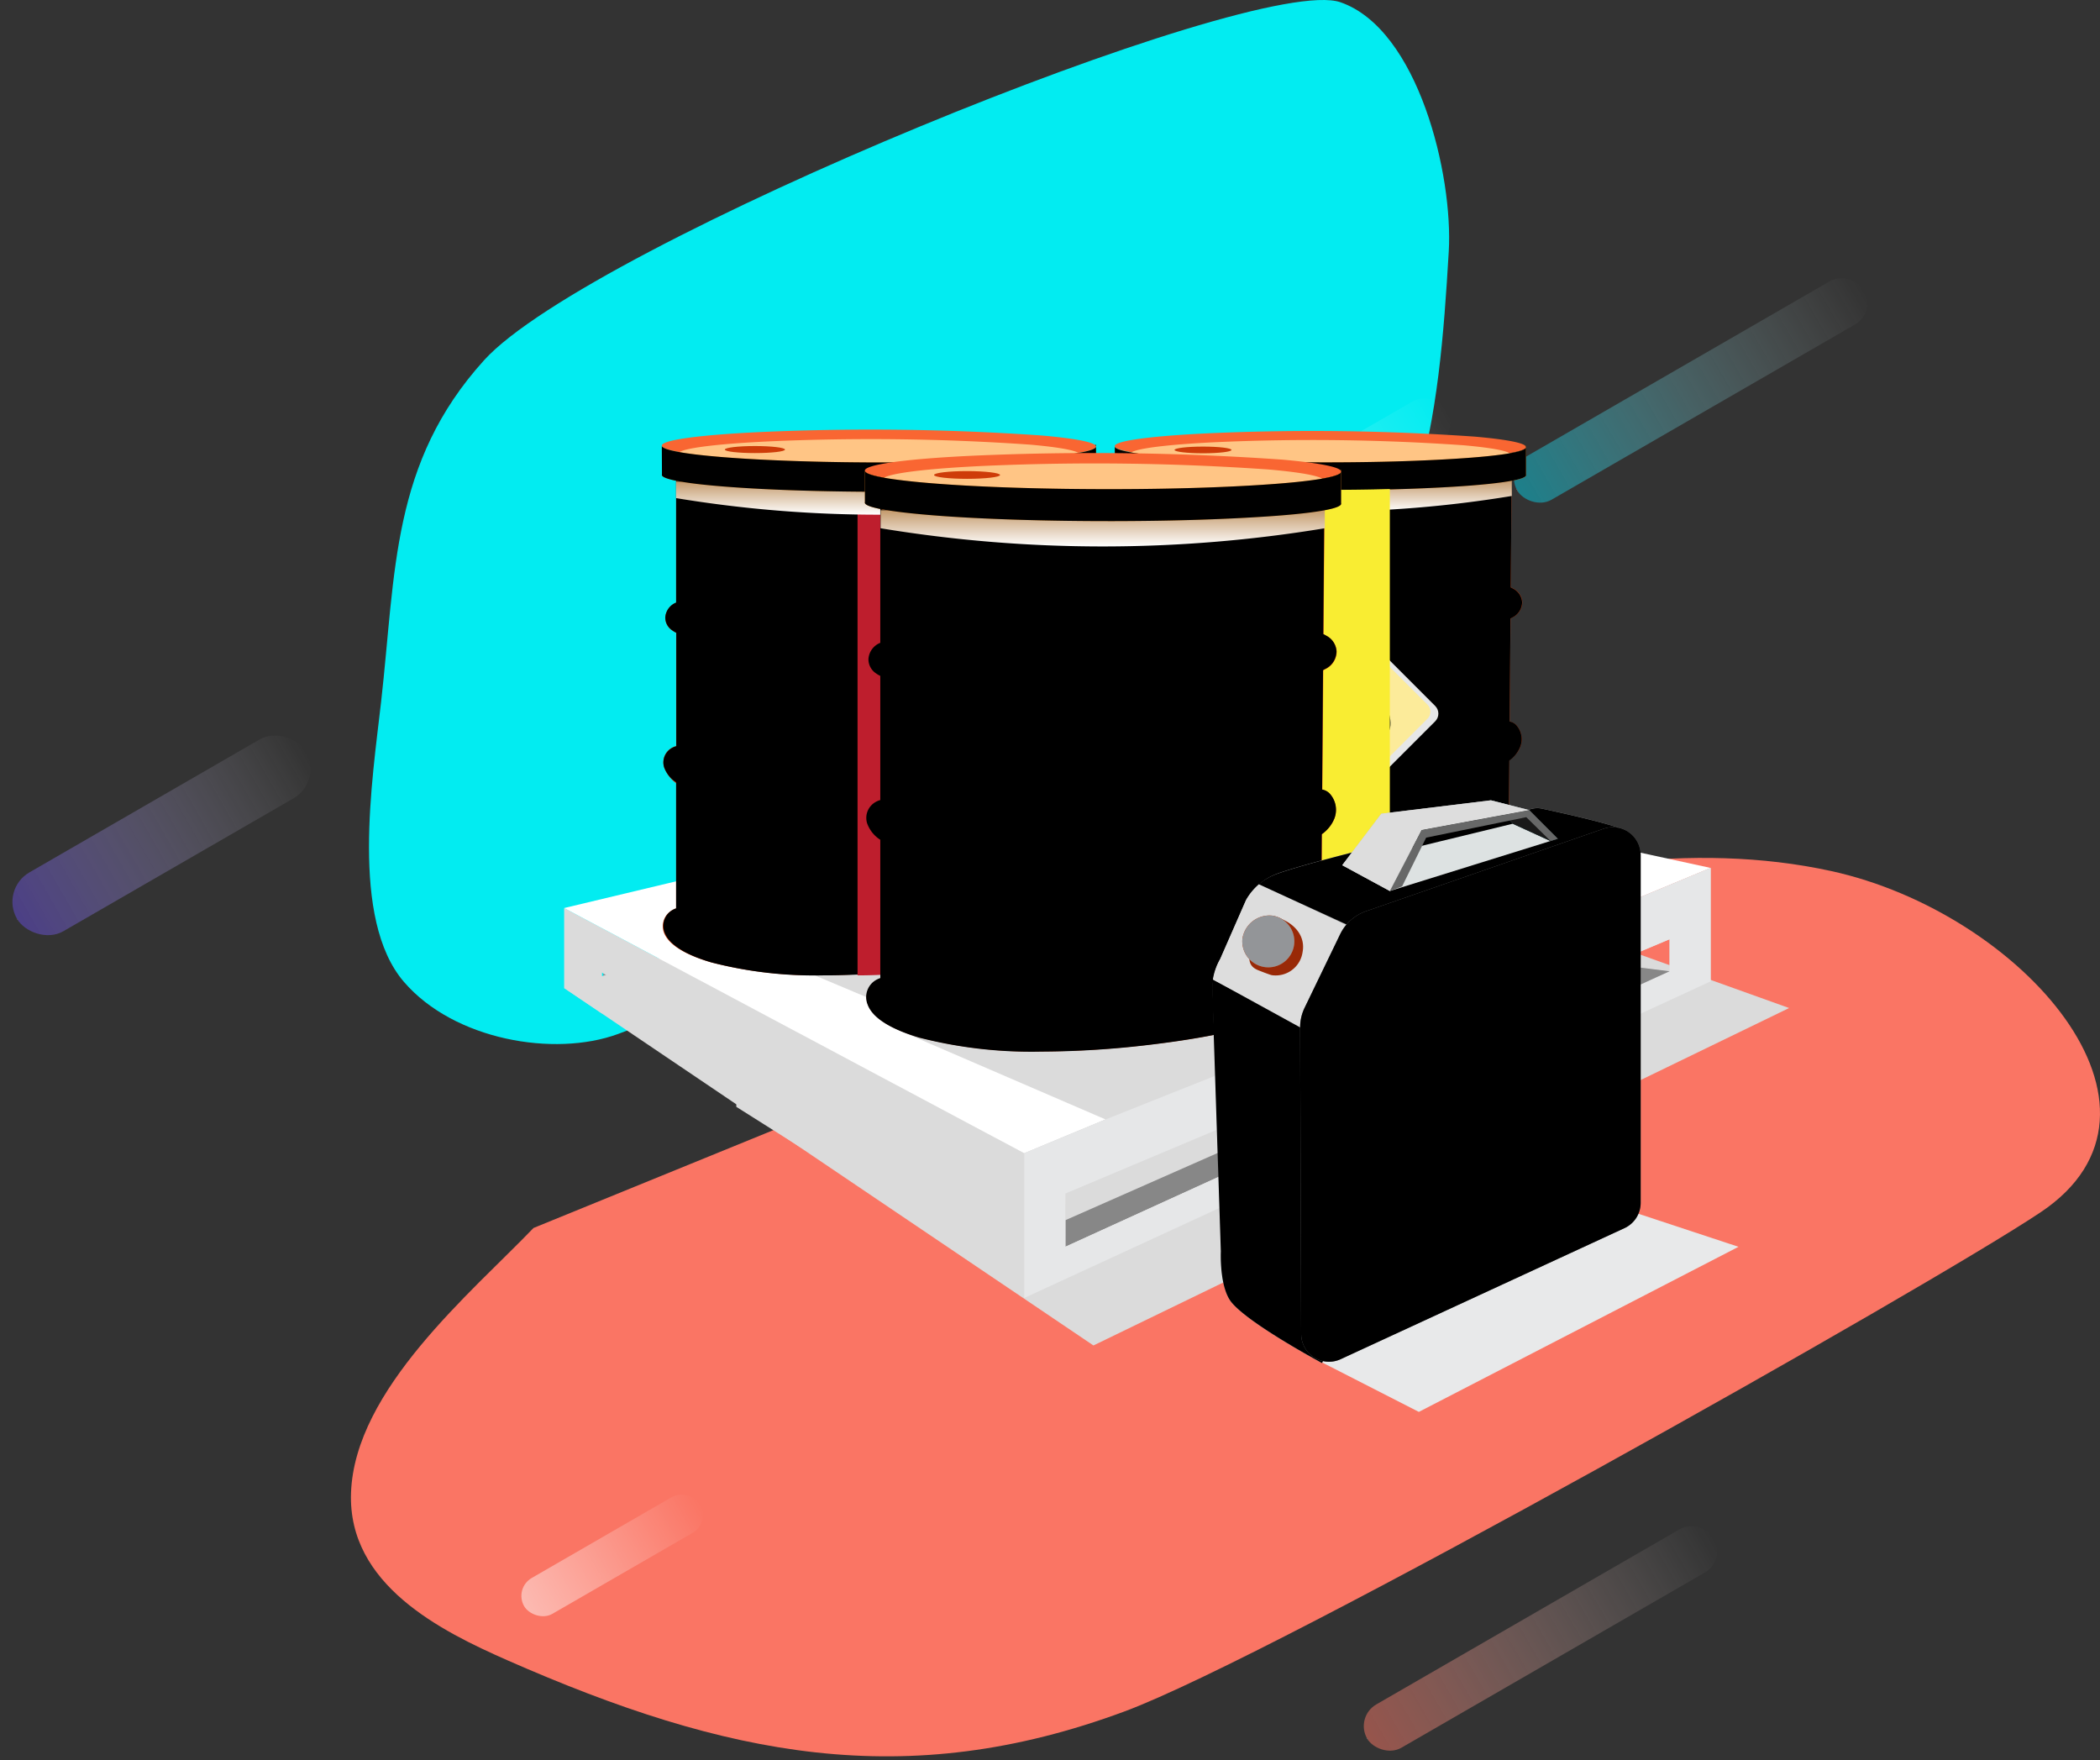 <svg xmlns="http://www.w3.org/2000/svg" xmlns:xlink="http://www.w3.org/1999/xlink" width="629.392" height="527.513" viewBox="0 0 629.392 527.513">
  <rect x="0" y="0" width="629.392" height="527.513" fill="#333333" stroke="none"/>
  <defs>
    <clipPath id="clip-path">
      <path id="Clip_2" data-name="Clip 2" d="M0,0H524.212V269.236H0Z" fill="none"/>
    </clipPath>
    <clipPath id="clip-path-2">
      <path id="Clip_5" data-name="Clip 5" d="M0,0H323.732V312.882H0Z" fill="none"/>
    </clipPath>
    <linearGradient id="linear-gradient" x1="1" y1="0.5" x2="0" y2="0.5" gradientUnits="objectBoundingBox">
      <stop offset="0" stop-color="#fff" stop-opacity="0"/>
      <stop offset="1" stop-color="#06cce2"/>
      <stop offset="1" stop-color="#fff"/>
    </linearGradient>
    <linearGradient id="linear-gradient-2" x1="1" y1="0.5" x2="0" y2="0.5" gradientUnits="objectBoundingBox">
      <stop offset="0" stop-color="#fff" stop-opacity="0"/>
      <stop offset="1" stop-color="#fa7564"/>
      <stop offset="1" stop-color="#fff"/>
    </linearGradient>
    <linearGradient id="linear-gradient-3" x1="1" y1="0.5" x2="0" y2="0.5" gradientUnits="objectBoundingBox">
      <stop offset="0" stop-color="#fff" stop-opacity="0"/>
      <stop offset="1" stop-color="#fff"/>
    </linearGradient>
    <linearGradient id="linear-gradient-5" x1="1" y1="0.5" x2="0" y2="0.5" gradientUnits="objectBoundingBox">
      <stop offset="0" stop-color="#fff" stop-opacity="0"/>
      <stop offset="1" stop-color="#644bd9"/>
      <stop offset="1" stop-color="#fff"/>
    </linearGradient>
    <linearGradient id="linear-gradient-6" x1="5.774" y1="0.5" x2="6.774" y2="0.5" gradientUnits="objectBoundingBox">
      <stop offset="0" stop-color="#dbdbdb"/>
      <stop offset="1" stop-color="#ebebeb"/>
    </linearGradient>
    <linearGradient id="linear-gradient-7" x1="17.893" y1="0.5" x2="18.892" y2="0.5" gradientUnits="objectBoundingBox">
      <stop offset="0"/>
      <stop offset="1" stop-color="#fff"/>
    </linearGradient>
    <linearGradient id="linear-gradient-8" x1="31.904" y1="0.5" x2="32.904" y2="0.5" gradientUnits="objectBoundingBox">
      <stop offset="0" stop-color="#be1e2d"/>
      <stop offset="0.14" stop-color="#bf222d"/>
      <stop offset="0.27" stop-color="#c32e2d"/>
      <stop offset="0.42" stop-color="#c9432e"/>
      <stop offset="0.56" stop-color="#d1602f"/>
      <stop offset="0.7" stop-color="#db852f"/>
      <stop offset="0.84" stop-color="#e8b331"/>
      <stop offset="0.99" stop-color="#f7e832"/>
      <stop offset="1" stop-color="#f9ed32"/>
    </linearGradient>
    <linearGradient id="linear-gradient-9" x1="19.439" y1="0.998" x2="19.439" y2="0.002" gradientUnits="objectBoundingBox">
      <stop offset="0" stop-color="#fff"/>
      <stop offset="1" stop-color="#c49a6c"/>
    </linearGradient>
    <linearGradient id="linear-gradient-10" x1="17.659" y1="0.499" x2="18.659" y2="0.499" gradientUnits="objectBoundingBox">
      <stop offset="0"/>
      <stop offset="1" stop-color="#bcbec0"/>
    </linearGradient>
    <linearGradient id="linear-gradient-11" x1="16.729" y1="0.499" x2="17.729" y2="0.499" xlink:href="#linear-gradient-7"/>
    <linearGradient id="linear-gradient-12" x1="18.196" y1="0.997" x2="18.196" y2="0" xlink:href="#linear-gradient-9"/>
    <linearGradient id="linear-gradient-13" x1="16.498" y1="0.494" x2="17.498" y2="0.494" xlink:href="#linear-gradient-10"/>
    <linearGradient id="linear-gradient-14" x1="25.279" y1="0.499" x2="26.279" y2="0.499" gradientUnits="objectBoundingBox">
      <stop offset="0" stop-color="#f9ed32"/>
      <stop offset="0.05" stop-color="#efca31"/>
      <stop offset="0.12" stop-color="#e4a230"/>
      <stop offset="0.19" stop-color="#d97e2f"/>
      <stop offset="0.27" stop-color="#d1602f"/>
      <stop offset="0.35" stop-color="#ca482e"/>
      <stop offset="0.45" stop-color="#c5352e"/>
      <stop offset="0.56" stop-color="#c1282d"/>
      <stop offset="0.71" stop-color="#bf202d"/>
      <stop offset="1" stop-color="#be1e2d"/>
    </linearGradient>
    <linearGradient id="linear-gradient-15" x1="15.358" y1="0.5" x2="16.358" y2="0.5" xlink:href="#linear-gradient-7"/>
    <linearGradient id="linear-gradient-16" x1="16.756" y1="0.998" x2="16.756" y2="0" xlink:href="#linear-gradient-9"/>
    <linearGradient id="linear-gradient-17" x1="15.156" y1="0.502" x2="16.156" y2="0.502" xlink:href="#linear-gradient-10"/>
    <linearGradient id="linear-gradient-18" x1="50.211" y1="0.814" x2="52.025" y2="0.171" gradientUnits="objectBoundingBox">
      <stop offset="0"/>
      <stop offset="1" stop-color="#eee"/>
    </linearGradient>
    <linearGradient id="linear-gradient-19" x1="43.878" y1="0.788" x2="44.467" y2="0.143" gradientUnits="objectBoundingBox">
      <stop offset="0" stop-color="#ddd"/>
      <stop offset="1" stop-color="#eee"/>
    </linearGradient>
    <linearGradient id="linear-gradient-20" x1="17.833" y1="0.5" x2="18.832" y2="0.5" xlink:href="#linear-gradient-18"/>
    <linearGradient id="linear-gradient-21" x1="132.423" y1="0.907" x2="133.149" y2="0.178" gradientUnits="objectBoundingBox">
      <stop offset="0" stop-color="#939598"/>
      <stop offset="1" stop-color="#fff"/>
    </linearGradient>
    <linearGradient id="linear-gradient-22" x1="31.846" y1="0.735" x2="31.896" y2="0.193" gradientUnits="objectBoundingBox">
      <stop offset="0" stop-color="#dde2e2"/>
      <stop offset="0.08" stop-color="#cdd2d2"/>
      <stop offset="0.26" stop-color="#aeb1b3"/>
      <stop offset="0.42" stop-color="#9a9c9f"/>
      <stop offset="0.52" stop-color="#939598"/>
      <stop offset="0.62" stop-color="#98999c"/>
      <stop offset="0.72" stop-color="#a5a7a9"/>
      <stop offset="0.83" stop-color="#bbbcbe"/>
      <stop offset="0.95" stop-color="#dadbdb"/>
      <stop offset="1" stop-color="#ebebeb"/>
    </linearGradient>
    <linearGradient id="linear-gradient-23" x1="35.05" y1="0.5" x2="36.05" y2="0.5" xlink:href="#linear-gradient-19"/>
    <linearGradient id="linear-gradient-24" x1="19.119" y1="0.771" x2="19.976" y2="0.225" xlink:href="#linear-gradient-18"/>
  </defs>
  <g id="Group_1491" data-name="Group 1491" transform="translate(-54 -2755.477)">
    <g id="bg-shape-2" transform="translate(54 2755.477)">
      <g id="Icon" transform="translate(96.002)">
        <g id="Group_7" data-name="Group 7" transform="translate(9.177)">
          <g id="Group_3" data-name="Group 3" transform="translate(0 257.095)">
            <path id="Clip_2-2" data-name="Clip 2" d="M0,0H524.212V269.236H0Z" fill="none"/>
            <g id="Group_3-2" data-name="Group 3" clip-path="url(#clip-path)">
              <path id="Fill_1" data-name="Fill 1" d="M54.726,110.9c-18.663,19.429-53.6,48.358-54.7,79.388-.979,27.519,26.962,41.409,46.9,50.178,65.557,28.818,119.282,39.689,185.024,15.279,45.4-16.863,240.87-127.089,274.457-149.546,46.273-30.93-5.838-89.838-62.8-102.27C360.255-14.258,263.723,35.344,184.025,58.163Z" fill="#fa7564"/>
            </g>
          </g>
          <g id="Group_6" data-name="Group 6" transform="translate(5.412)">
            <path id="Clip_5-2" data-name="Clip 5" d="M0,0H323.732V312.882H0Z" fill="none"/>
            <g id="Group_6-2" data-name="Group 6" clip-path="url(#clip-path-2)">
              <path id="Fill_4" data-name="Fill 4" d="M34.507,107.937C6.635,138.69,8.043,171.352,3.639,210.254c-2.664,23.527-9.311,65.206,6.817,83.974,15.024,17.472,45.068,22.615,64.1,15.663,55.211-20.156,149.533-69.792,198.658-105.054,42.84-30.742,47.459-79.625,50.4-129.386C324.975,52.5,314.492,8.772,291.154.675,265.456-8.231,65.907,73.3,34.507,107.937" transform="translate(0 -0.001)" fill="#02ecf1"/>
            </g>
          </g>
        </g>
      </g>
      <g id="Shapes" transform="translate(0 80.523)">
        <rect id="Rectangle_3_Copy_4" data-name="Rectangle 3 Copy 4" width="120" height="15" rx="7.5" transform="translate(451 60) rotate(-30)" opacity="0.5" fill="url(#linear-gradient)"/>
        <rect id="Rectangle_3_Copy_9" data-name="Rectangle 3 Copy 9" width="120" height="15" rx="7.5" transform="translate(406 434) rotate(-30)" opacity="0.5" fill="url(#linear-gradient-2)"/>
        <rect id="Rectangle_3_Copy_10" data-name="Rectangle 3 Copy 10" width="120" height="15" rx="7.5" transform="translate(326 96) rotate(-30)" opacity="0.5" fill="url(#linear-gradient-3)"/>
        <rect id="Rectangle_3_Copy_5" data-name="Rectangle 3 Copy 5" width="60.913" height="12.4" rx="6.2" transform="translate(154 395.457) rotate(-30)" opacity="0.5" fill="url(#linear-gradient-3)"/>
        <rect id="Rectangle_3_Copy_11" data-name="Rectangle 3 Copy 11" width="100" height="20.358" rx="10.179" transform="translate(0 186) rotate(-30)" opacity="0.5" fill="url(#linear-gradient-5)"/>
      </g>
    </g>
    <g id="Group_1423" data-name="Group 1423" transform="translate(1598.67 2504.684)">
      <path id="Path_3360" data-name="Path 3360" d="M132.28,420.039l33.158,16.944,95.8-49.476L211.116,370.96Z" transform="translate(-1284.864 236.922)" fill="#e8e9ea" style="mix-blend-mode: multiply;isolation: isolate"/>
      <path id="Path_3361" data-name="Path 3361" d="M59.68,373.525l44.676-16.151L59.68,356.79Z" transform="translate(-1363.759 221.524)" fill="#878787"/>
      <path id="Path_3362" data-name="Path 3362" d="M30.85,351.66,71.1,340.747,31.267,339.62Z" transform="translate(-1395.088 202.865)" fill="#878787"/>
      <path id="Path_3363" data-name="Path 3363" d="M392.545,378.342l-208.5,101.122L25.41,372.353l186.426-58.8Z" transform="translate(-1401 174.534)" fill="url(#linear-gradient-6)" style="mix-blend-mode: multiply;isolation: isolate"/>
      <path id="Path_3364" data-name="Path 3364" d="M163.32,403.713v21.681L25.41,342.823V330.24Z" transform="translate(-1401 192.671)" fill="#dbdbdb"/>
      <path id="Path_3365" data-name="Path 3365" d="M163.32,427.349l205.707-85.492L215.551,308.49,25.41,353.876Z" transform="translate(-1401 169.036)" fill="#fff"/>
      <path id="Path_3366" data-name="Path 3366" d="M101.8,387.131v21.7L82.02,395.561V365.45Z" transform="translate(-1339.482 230.934)" fill="#dbdbdb"/>
      <path id="Path_3367" data-name="Path 3367" d="M70.047,359.289v24.561L50.14,371.287v-24Z" transform="translate(-1374.126 211.2)" fill="#dbdbdb"/>
      <path id="Path_3368" data-name="Path 3368" d="M25.41,336.27v11.393L36.762,355.3V336.27Z" transform="translate(-1401 199.224)" fill="#dbdbdb"/>
      <path id="Path_3370" data-name="Path 3370" d="M190.592,355.36,97.4,396.489v7.971l93.192-42.506Z" transform="translate(-1322.768 219.969)" fill="#878787"/>
      <path id="Path_3371" data-name="Path 3371" d="M146.494,365.681l-8.514-1.168V350.97l8.514,1.649Z" transform="translate(-1278.67 215.199)" fill="#878787"/>
      <path id="Path_3373" data-name="Path 3373" d="M146.494,365.681l-8.514-1.168V350.97l8.514,1.649Z" transform="translate(-1278.67 215.199)" fill="#e6e7e8" style="mix-blend-mode: multiply;isolation: isolate"/>
      <path id="Path_3374" data-name="Path 3374" d="M91.5,409.972v43.383l205.707-94.882V324.48Zm193.4-54.526L215.471,387.1v-12.04L284.9,345.848ZM103.812,422.054,197,382.824v12.708l-93.192,42.485Z" transform="translate(-1329.18 186.412)" fill="#dbdbdb"/>
      <path id="Path_3375" data-name="Path 3375" d="M91.5,409.972v43.383l205.707-94.882V324.48Zm193.4-54.526L215.471,387.1v-12.04L284.9,345.848ZM103.812,422.054,197,382.824v12.708l-93.192,42.485Z" transform="translate(-1329.18 186.412)" fill="#e6e7e8" style="mix-blend-mode: multiply;isolation: isolate"/>
      <path id="Path_3376" data-name="Path 3376" d="M220.335,339.918l-9.161-1.148L150.91,364.645v6.928Z" transform="translate(-1264.619 201.941)" fill="#878787"/>
      <path id="Path_3377" data-name="Path 3377" d="M98.021,372.6l61.516,26.543,79.712-31.739L125.295,325.13,51.3,347.1l54.4,22.891Z" transform="translate(-1372.865 187.118)" fill="#dbdbdb" style="mix-blend-mode: multiply;isolation: isolate"/>
      <path id="Path_3378" data-name="Path 3378" d="M41.576,405.859h0V265.09H162.938l-1,129.376c4.319,5.8-5.467,13.188-28,18.593-31.634,7.616-72.263,7.616-87.287,0C42.431,410.826,40.866,408.384,41.576,405.859Z" transform="translate(-1383.612 121.873)" fill="#f96632"/>
      <path id="Path_3379" data-name="Path 3379" d="M49.209,268.942c21.034,2.588,66.357,3.255,97.2,1.356,28.776-1.774,30.278-4.925,6.99-6.99a740.4,740.4,0,0,0-84.845-1.022C40.173,263.642,30.178,266.563,49.209,268.942Z" transform="translate(-1385.756 118)" fill="#f96632"/>
      <path id="Path_3380" data-name="Path 3380" d="M41.733,337.2a5.863,5.863,0,0,1,1.836-1v4.632c-1.4,3.756,11.727,11.727,43.967,11.727a250.4,250.4,0,0,0,29.527-1.878c57.113-6.74,46.513-22.119,46.513-22.119V324.85a3.714,3.714,0,0,1,2.984,1.607,9.641,9.641,0,0,1,.459,9.307c-1.836,4.069-6.26,7.6-13.167,10.434-8.347,3.506-20.637,6.26-36.5,8.117a255.214,255.214,0,0,1-29.965,1.9A123.113,123.113,0,0,1,54,352.353c-5.53-1.607-12.52-4.486-14.127-9.015A5.467,5.467,0,0,1,41.733,337.2Z" transform="translate(-1385.605 186.814)" fill="#ce3c09"/>
      <path id="Path_3381" data-name="Path 3381" d="M42.065,309.117a5.071,5.071,0,0,1,1.419-.605v4.382c-1.482,3.36,13.731,12.729,50.957,12.729,6.782,0,14.294-.313,22.536-1.022,56.7-4.9,46.575-15.316,46.575-15.316h0V305.57a3.61,3.61,0,0,1,2.567,1.127,6.531,6.531,0,0,1,1.315,6.844c-1.294,3.485-5.2,6.26-12.27,8.493-8.347,2.692-21.055,4.8-37.957,6.26-7.971.689-15.671,1.043-22.954,1.043-19.385,0-31.906-2.5-39-4.612a45.358,45.358,0,0,1-10.287-4.173,10.433,10.433,0,0,1-5.092-5.738,4.945,4.945,0,0,1,2.191-5.7Z" transform="translate(-1385.52 165.863)" fill="#ce3c09"/>
      <path id="Path_3382" data-name="Path 3382" d="M39.93,292.022a5.2,5.2,0,0,1,3.255-4.382v4.173h.647c-.9,1.252,1.857,2.483,8.91,3.359a495.153,495.153,0,0,0,55.778,3.3,246.249,246.249,0,0,0,34.222-2.087c12.4-1.774,19.344-3.714,20.867-5.488h.376v-.814h0V285.24a5.928,5.928,0,0,1,.96.5,5.071,5.071,0,0,1,2.754,4.173,5.321,5.321,0,0,1-3.109,4.82,21.866,21.866,0,0,1-4.8,1.962,118.944,118.944,0,0,1-16.694,3.318,252.058,252.058,0,0,1-34.764,2.087,499.8,499.8,0,0,1-56.237-3.36,41.865,41.865,0,0,1-7.429-1.482A9.642,9.642,0,0,1,42,295.945,4.591,4.591,0,0,1,39.93,292.022Z" transform="translate(-1385.222 143.77)" fill="#ce3c09"/>
      <rect id="Rectangle_310" data-name="Rectangle 310" width="32.699" height="32.699" rx="3.49" transform="translate(-1265.985 468.842) rotate(135)" fill="#e6e7e8" style="mix-blend-mode: multiply;isolation: isolate"/>
      <rect id="Rectangle_311" data-name="Rectangle 311" width="29.944" height="29.944" rx="3.2" transform="translate(-1268.679 468.24) rotate(135)" fill="#fce68d"/>
      <path id="Path_3383" data-name="Path 3383" d="M70.06,298.61s15.525,20.283,0,20.345C54.681,319,70.06,298.61,70.06,298.61Z" transform="translate(-1359.907 158.299)" fill="#2d2d2d"/>
      <path id="Path_3384" data-name="Path 3384" d="M50.8,269.771c19.469,2.4,61.474,3.026,90.062,1.273,26.647-1.648,28.045-4.591,6.469-6.49a685.012,685.012,0,0,0-78.606-.96C42.413,264.867,33.106,267.58,50.8,269.771Z" transform="translate(-1383.28 119.487)" fill="#ffc585"/>
      <path id="Path_3385" data-name="Path 3385" d="M48.49,264.954c0,.584,4.027,1.043,9.015,1.043s9.015-.459,9.015-1.043-4.048-1.064-9.015-1.064S48.49,264.37,48.49,264.954Z" transform="translate(-1375.919 120.569)" fill="#ce3c09"/>
      <g id="Group_1416" data-name="Group 1416" transform="translate(-1345.869 394.809)" style="mix-blend-mode: overlay;isolation: isolate">
        <path id="Path_3386" data-name="Path 3386" d="M40.022,404.256c1.648,4.528,8.6,7.408,14.127,9.015a123.117,123.117,0,0,0,33.387,3.86h.584c5.467,0,11.226-.25,17.257-.709,3.944-.313,7.992-.689,12.124-1.189,15.859-1.878,28.129-4.612,36.5-8.117,6.886-2.9,11.331-6.427,13.167-10.434a9.641,9.641,0,0,0-.459-9.307,3.735,3.735,0,0,0-2.734-1.586l.209-27.983a9.536,9.536,0,0,0,3.443-4.3,6.51,6.51,0,0,0-1.315-6.844,3.609,3.609,0,0,0-2.087-1.064l.23-32.615.543-.313a5.321,5.321,0,0,0,3.109-4.82,5.071,5.071,0,0,0-2.754-4.173l-.835-.438.271-34.076a165.821,165.821,0,0,1-18.613,1.9c-12.166.751-26.585,1.106-40.879,1.106-5.822,0-11.644,0-17.257-.209-15.567-.334-29.715-1.106-39.063-2.254-2.212-.271-4.048-.563-5.488-.856v36.559a5.133,5.133,0,0,0-3.234,4.382,4.549,4.549,0,0,0,2.087,3.944,6.4,6.4,0,0,0,1.189.709v34.013a5.07,5.07,0,0,0-1.419.605,4.966,4.966,0,0,0-2.233,5.655,8.931,8.931,0,0,0,3.61,4.549v37.79a5.862,5.862,0,0,0-1.836,1A5.467,5.467,0,0,0,40.022,404.256Z" transform="translate(-39.653 -268.85)" fill="url(#linear-gradient-7)"/>
      </g>
      <path id="Path_3387" data-name="Path 3387" d="M67.55,271.838v145.13c4.8,0,9.87-.25,15.149-.709,3.464-.313,7.011-.689,10.642-1.189,13.9-1.878,24.665-4.612,32.01-8.117,6.031-2.9,9.933-6.427,11.539-10.434a10.768,10.768,0,0,0-.4-9.307,3.235,3.235,0,0,0-2.4-1.586l.188-27.983a9.452,9.452,0,0,0,3-4.3,7.178,7.178,0,0,0-1.148-6.844,3.11,3.11,0,0,0-1.774-1.064l.209-32.636.48-.313a5.488,5.488,0,0,0,2.734-4.82,5.175,5.175,0,0,0-2.421-4.173l-.73-.438.25-34.055a128.264,128.264,0,0,1-16.339,1.9C107.886,271.65,95.241,272,82.7,272,77.587,272.026,72.5,271.963,67.55,271.838Z" transform="translate(-1355.206 126.122)" fill="url(#linear-gradient-8)" style="mix-blend-mode: multiply;isolation: isolate"/>
      <path id="Path_3388" data-name="Path 3388" d="M162.853,269v4.945a373.267,373.267,0,0,1-121.363,0V269Z" transform="translate(-1383.526 126.122)" fill="url(#linear-gradient-9)" style="mix-blend-mode: multiply;isolation: isolate"/>
      <path id="Path_3389" data-name="Path 3389" d="M39.44,263.78Z" transform="translate(-1385.754 120.429)" fill="#f99528"/>
      <path id="Path_3390" data-name="Path 3390" d="M39.44,264.064c.271.835,3.4,1.69,9.766,2.483,21.034,2.588,66.357,3.255,97.2,1.356,17.445-1.064,24.874-2.65,22.829-4.173h.334v9.119h0c.522,1.44-7.032,2.859-23.121,3.84-30.841,1.9-76.165,1.231-97.2-1.356-6.26-.793-9.474-1.649-9.766-2.483h0a.271.271,0,0,1,0-.25Z" transform="translate(-1385.754 120.395)" fill="#f99528"/>
      <g id="Group_1417" data-name="Group 1417" transform="translate(-1346.314 384.125)" style="mix-blend-mode: overlay;isolation: isolate">
        <path id="Path_3391" data-name="Path 3391" d="M39.44,263.78Z" transform="translate(-39.44 -263.696)" fill="#fff"/>
        <path id="Path_3392" data-name="Path 3392" d="M39.44,264.064c.271.835,3.4,1.69,9.766,2.483,21.034,2.588,66.357,3.255,97.2,1.356,17.445-1.064,24.874-2.65,22.829-4.173h.334v9.119h0c.522,1.44-7.032,2.859-23.121,3.84-30.841,1.9-76.165,1.231-97.2-1.356-6.26-.793-9.474-1.649-9.766-2.483h0a.271.271,0,0,1,0-.25Z" transform="translate(-39.44 -263.73)" fill="url(#linear-gradient-10)"/>
      </g>
      <path id="Path_3393" data-name="Path 3393" d="M106.516,398.43h0V265.11H221.452l-.939,122.406c4.173,5.488-5.175,12.52-26.522,17.612-29.965,7.2-68.423,7.2-82.654,0C107.351,403.1,105.869,400.809,106.516,398.43Z" transform="translate(-1313.021 121.894)" fill="#f96632"/>
      <path id="Path_3394" data-name="Path 3394" d="M113.775,268.744c19.907,2.462,62.852,3.109,92.045,1.294,27.252-1.669,28.671-4.674,6.615-6.615a700.568,700.568,0,0,0-80.338-.981C105.219,263.736,95.683,266.47,113.775,268.744Z" transform="translate(-1315.063 118.219)" fill="#f96632"/>
      <path id="Path_3395" data-name="Path 3395" d="M106.638,333.309a5.927,5.927,0,0,1,1.732-.981v4.507c-1.315,3.568,11.122,11.1,41.734,11.1a240.334,240.334,0,0,0,27.983-1.774c54.066-6.406,44.092-20.867,44.092-20.867V321.79A3.484,3.484,0,0,1,225,323.313a9.119,9.119,0,0,1,.438,8.806c-1.753,3.84-5.947,7.2-12.52,9.933-7.909,3.339-19.532,5.926-34.556,7.7a245.152,245.152,0,0,1-28.379,1.795,116.084,116.084,0,0,1-31.53-3.652c-5.238-1.544-11.832-4.173-13.4-8.555a5.175,5.175,0,0,1,1.586-6.031Z" transform="translate(-1314.874 183.489)" fill="#ce3c09"/>
      <path id="Path_3396" data-name="Path 3396" d="M107,306.789a4.32,4.32,0,0,1,1.315-.584v4.173c-1.377,3.172,13.021,12.061,48.286,12.061,6.406,0,13.522-.292,21.347-.981,53.67-4.633,44.092-14.5,44.092-14.5h0l.1-3.506a3.422,3.422,0,0,1,2.421,1.064,6.26,6.26,0,0,1,1.252,6.469c-1.231,3.318-4.925,5.864-11.623,8.055-7.846,2.567-19.949,4.549-35.954,5.926-7.554.668-14.836,1-21.639,1-18.363,0-30.215-2.379-36.935-4.382a42.824,42.824,0,0,1-9.766-4.027,10.016,10.016,0,0,1-4.987-5.342A4.716,4.716,0,0,1,107,306.789Z" transform="translate(-1314.823 163.559)" fill="#ce3c09"/>
      <path id="Path_3397" data-name="Path 3397" d="M105,290.629a4.841,4.841,0,0,1,3.047-4.173v3.881h.626c-.856,1.189,1.753,2.358,8.451,3.172a468.573,468.573,0,0,0,52.815,3.13,237.282,237.282,0,0,0,32.406-1.9c11.727-1.69,18.321-3.527,19.865-5.2h.355v-.793h0V284.16a9.043,9.043,0,0,1,.9.459,4.9,4.9,0,0,1,2.629,4.048,5.154,5.154,0,0,1-2.963,4.57,21.512,21.512,0,0,1-4.549,1.857,114.781,114.781,0,0,1-15.734,3.13,237.235,237.235,0,0,1-32.907,1.941,475.023,475.023,0,0,1-53.253-3.151,40.138,40.138,0,0,1-7.22-1.419,9.327,9.327,0,0,1-2.546-1.231A4.34,4.34,0,0,1,105,290.629Z" transform="translate(-1314.51 142.596)" fill="#ce3c09"/>
      <g id="Group_1418" data-name="Group 1418" transform="translate(-1210.09 394.516)" style="mix-blend-mode: overlay;isolation: isolate">
        <path id="Path_3398" data-name="Path 3398" d="M105.031,396.855c1.565,4.278,8.159,6.99,13.4,8.535a116.15,116.15,0,0,0,31.551,3.735h.522c5.175,0,10.642-.23,16.36-.668,3.735-.292,7.575-.668,11.477-1.127,2.942-.355,5.738-.73,8.347-1.148a114.25,114.25,0,0,0,26.146-6.552c6.531-2.754,10.726-6.072,12.52-9.933a9.119,9.119,0,0,0-.438-8.806,3.464,3.464,0,0,0-2.588-1.5l.188-26.5a9.16,9.16,0,0,0,3.276-4.173,6.26,6.26,0,0,0-1.252-6.469,3.464,3.464,0,0,0-1.92-1.022l.23-30.883.522-.292a5.154,5.154,0,0,0,2.963-4.57,4.9,4.9,0,0,0-2.629-4.048,6.674,6.674,0,0,0-.772-.4l.25-32.073a159.952,159.952,0,0,1-17.633,1.794c-5.822.355-12.207.626-18.78.793s-13.209.25-19.886.25c-5.53,0-11.018,0-16.36-.188-14.607-.313-28.129-1.043-36.976-2.087-2.087-.271-3.84-.522-5.217-.814v34.639a4.841,4.841,0,0,0-3.047,4.173,4.34,4.34,0,0,0,1.92,3.756,9.456,9.456,0,0,0,1.127.668v32.114a4.569,4.569,0,0,0-1.315.584,4.7,4.7,0,0,0-2.087,5.4,8.472,8.472,0,0,0,3.4,4.3v35.766a5.51,5.51,0,0,0-1.711.981A5.175,5.175,0,0,0,105.031,396.855Z" transform="translate(-104.722 -268.71)" fill="url(#linear-gradient-11)"/>
      </g>
      <path id="Path_3399" data-name="Path 3399" d="M221.376,268.82v4.674a353.359,353.359,0,0,1-114.936,0V268.82Z" transform="translate(-1312.944 125.926)" fill="url(#linear-gradient-12)" style="mix-blend-mode: multiply;isolation: isolate"/>
      <path id="Path_3400" data-name="Path 3400" d="M115.271,269.524c18.446,2.3,58.219,2.88,85.263,1.21,25.249-1.565,26.564-4.32,6.135-6.135a651.081,651.081,0,0,0-74.433-.918C107.362,264.891,98.494,267.458,115.271,269.524Z" transform="translate(-1312.698 119.63)" fill="#ffc585"/>
      <path id="Path_3401" data-name="Path 3401" d="M104.5,263.85Z" transform="translate(-1315.053 120.525)" fill="#f99528"/>
      <path id="Path_3402" data-name="Path 3402" d="M104.5,264.174c.292.793,3.234,1.586,9.265,2.337,19.907,2.462,62.852,3.109,92.045,1.294,16.527-1,23.538-2.5,21.618-3.965h.313v8.681h0c.5,1.356-6.657,2.692-21.89,3.631-29.214,1.795-72.137,1.169-92.045-1.294-6.01-.751-8.973-1.544-9.244-2.337h0a.5.5,0,0,1,0-.25Z" transform="translate(-1315.053 120.514)" fill="#f99528"/>
      <ellipse id="Ellipse_178" data-name="Ellipse 178" cx="8.535" cy="1.002" rx="8.535" ry="1.002" transform="translate(-1192.649 384.626)" fill="#ce3c09"/>
      <g id="Group_1419" data-name="Group 1419" transform="translate(-1210.553 384.354)" style="mix-blend-mode: overlay;isolation: isolate">
        <path id="Path_3403" data-name="Path 3403" d="M104.5,263.85Z" transform="translate(-104.5 -263.829)" fill="#fff"/>
        <path id="Path_3404" data-name="Path 3404" d="M104.5,264.174c.292.793,3.234,1.586,9.265,2.337,19.907,2.462,62.852,3.109,92.045,1.294,16.527-1,23.538-2.5,21.618-3.965h.313v8.681h0c.5,1.356-6.657,2.692-21.89,3.631-29.214,1.795-72.137,1.169-92.045-1.294-6.01-.751-8.973-1.544-9.244-2.337h0a.5.5,0,0,1,0-.25Z" transform="translate(-104.5 -263.84)" fill="url(#linear-gradient-13)"/>
      </g>
      <rect id="Rectangle_312" data-name="Rectangle 312" width="30.549" height="30.549" rx="3.26" transform="translate(-1112.225 464.651) rotate(135)" fill="#e6e7e8" style="mix-blend-mode: multiply;isolation: isolate"/>
      <rect id="Rectangle_313" data-name="Rectangle 313" width="27.962" height="27.962" rx="2.98" transform="translate(-1114.726 464.07) rotate(135)" fill="#fceb9a"/>
      <path id="Path_3405" data-name="Path 3405" d="M144.381,297s14.607,18.947,0,19.01S144.381,297,144.381,297Z" transform="translate(-1278.769 156.549)" fill="#2d2d2d"/>
      <path id="Path_3406" data-name="Path 3406" d="M105.075,396.855c1.565,4.278,8.159,6.99,13.4,8.535a116.15,116.15,0,0,0,31.551,3.735h.522c5.175,0,10.642-.23,16.36-.668,3.735-.292,7.575-.668,11.477-1.127,2.942-.355,5.738-.73,8.347-1.148V271.548c-6.49.167-13.209.25-19.886.25-5.53,0-11.018,0-16.36-.188-14.607-.313-28.129-1.043-36.976-2.087-2.087-.271-3.84-.522-5.217-.814v34.639a4.841,4.841,0,0,0-3.047,4.173,4.34,4.34,0,0,0,1.92,3.756,9.461,9.461,0,0,0,1.127.668v32.114a4.567,4.567,0,0,0-1.315.584,4.7,4.7,0,0,0-2.087,5.4,8.472,8.472,0,0,0,3.4,4.3v35.766a5.508,5.508,0,0,0-1.711.981,5.175,5.175,0,0,0-1.5,5.759Z" transform="translate(-1314.855 125.807)" fill="url(#linear-gradient-14)" style="mix-blend-mode: multiply;isolation: isolate"/>
      <path id="Path_3407" data-name="Path 3407" d="M70.953,423.216h0V268.8H204.085L203,410.7c4.716,6.26-6.01,14.44-30.737,20.387-34.7,8.347-79.295,8.347-95.738,0C71.892,428.683,70.181,425.992,70.953,423.216Z" transform="translate(-1351.702 125.904)" fill="#f96632"/>
      <path id="Path_3408" data-name="Path 3408" d="M79.349,273.023c22.954,2.859,72.784,3.589,106.631,1.5,31.572-1.941,33.2-5.4,7.658-7.658a810.568,810.568,0,0,0-93.067-1.148C69.438,267.2,58.4,270.435,79.349,273.023Z" transform="translate(-1354.068 121.661)" fill="#f96632"/>
      <path id="Path_3409" data-name="Path 3409" d="M71.037,347.978a6.678,6.678,0,0,1,2.087-1.127v5.112C71.58,356.137,86,364.818,121.368,364.818a275.99,275.99,0,0,0,32.386-2.087c62.6-7.408,51.1-24.247,51.1-24.247V334.31a4.173,4.173,0,0,1,3.276,1.774,10.6,10.6,0,0,1,.5,10.2c-2.087,4.466-6.886,8.347-14.461,11.5-9.161,3.86-22.641,6.865-40.023,8.91a279.89,279.89,0,0,1-32.866,2.087,135.511,135.511,0,0,1-36.538-4.173c-6.072-1.795-13.689-4.945-15.5-9.912A5.947,5.947,0,0,1,71.037,347.978Z" transform="translate(-1353.79 197.094)" fill="#ce3c09"/>
      <path id="Path_3410" data-name="Path 3410" d="M71.483,317.091a6.076,6.076,0,0,1,1.544-.668v4.82c-1.628,3.673,15.066,13.96,55.9,13.96,7.429,0,15.671-.334,24.727-1.127,62.184-5.363,51.1-16.694,51.1-16.694h0V313.21a4.028,4.028,0,0,1,2.817,1.231,7.2,7.2,0,0,1,1.44,7.512c-1.44,3.819-5.718,6.782-13.48,9.307-9.077,2.963-23.1,5.279-41.734,6.886-8.743.751-17.174,1.148-25.04,1.148-21.264,0-34.994-2.754-42.777-5.071a49.9,49.9,0,0,1-11.122-4.758,11.436,11.436,0,0,1-5.8-6.26,5.467,5.467,0,0,1,2.421-6.114Z" transform="translate(-1353.776 174.165)" fill="#ce3c09"/>
      <path id="Path_3411" data-name="Path 3411" d="M69.16,298.35a5.613,5.613,0,0,1,3.547-4.8v4.507h.709c-.981,1.377,2.087,2.713,9.787,3.673a543.4,543.4,0,0,0,61.182,3.631,273.072,273.072,0,0,0,37.561-2.212c13.584-1.941,21.222-4.173,22.954-6.031h.417v-.9h0V290.9a9.723,9.723,0,0,1,1.043.543,5.634,5.634,0,0,1,3.047,4.674,5.905,5.905,0,0,1-3.422,5.3,24.81,24.81,0,0,1-5.259,2.087,133.344,133.344,0,0,1-18.238,3.631,277.273,277.273,0,0,1-38.124,2.254A549.675,549.675,0,0,1,82.7,305.716a43.487,43.487,0,0,1-8.347-1.648,9.912,9.912,0,0,1-2.942-1.419,5.05,5.05,0,0,1-2.254-4.3Z" transform="translate(-1353.457 149.921)" fill="#ce3c09"/>
      <path id="Path_3412" data-name="Path 3412" d="M81.084,273.924c21.368,2.65,67.442,3.318,98.785,1.4,29.214-1.815,30.758-5.029,7.095-7.116a749.831,749.831,0,0,0-86.222-1.043C71.882,268.561,61.657,271.545,81.084,273.924Z" transform="translate(-1351.337 123.285)" fill="#ffc585"/>
      <path id="Path_3413" data-name="Path 3413" d="M78.54,268.659c0,.626,4.424,1.148,9.891,1.148s9.891-.522,9.891-1.148-4.445-1.169-9.891-1.169S78.54,268.012,78.54,268.659Z" transform="translate(-1343.264 124.481)" fill="#ce3c09"/>
      <rect id="Rectangle_314" data-name="Rectangle 314" width="34.326" height="34.326" rx="3.66" transform="translate(-1189.057 483.955) rotate(135)" fill="#e6e7e8" style="mix-blend-mode: multiply;isolation: isolate"/>
      <rect id="Rectangle_315" data-name="Rectangle 315" width="31.426" height="31.426" rx="3.35" transform="translate(-1191.879 483.318) rotate(135)" fill="#ffe164"/>
      <path id="Path_3414" data-name="Path 3414" d="M106.577,305.57s16.276,21.284,0,21.347S106.577,305.57,106.577,305.57Z" transform="translate(-1320.656 165.863)" fill="#2d2d2d"/>
      <g id="Group_1420" data-name="Group 1420" transform="translate(-1285.071 403.322)" style="mix-blend-mode: overlay;isolation: isolate">
        <path id="Path_3415" data-name="Path 3415" d="M69.229,421.462c1.815,4.966,9.432,8.117,15.5,9.912a135.509,135.509,0,0,0,36.538,4.173,279.851,279.851,0,0,0,32.866-2.087c17.382-2.087,30.862-5.05,40.023-8.91,7.575-3.172,12.52-7.032,14.461-11.5a10.6,10.6,0,0,0-.5-10.2,4.174,4.174,0,0,0-3.026-1.753l.25-30.7a10.7,10.7,0,0,0,3.777-4.716,7.2,7.2,0,0,0-1.44-7.512A4.174,4.174,0,0,0,205.449,357l.271-35.787.605-.334a5.905,5.905,0,0,0,3.422-5.3,5.634,5.634,0,0,0-3.047-4.674,7.2,7.2,0,0,0-.9-.48l.292-37.143a185.681,185.681,0,0,1-20.408,2.087c-33.846,2.087-83.468,1.356-106.631-1.5-2.441-.313-4.445-.626-6.031-.939v40.106a5.613,5.613,0,0,0-3.547,4.8,5.05,5.05,0,0,0,2.233,4.34,7.8,7.8,0,0,0,1.315.772v37.206a6.072,6.072,0,0,0-1.544.668,5.467,5.467,0,0,0-2.421,6.26,9.787,9.787,0,0,0,3.965,4.987v41.442a6.679,6.679,0,0,0-2.087,1.127A5.947,5.947,0,0,0,69.229,421.462Z" transform="translate(-68.789 -272.93)" fill="url(#linear-gradient-15)"/>
      </g>
      <path id="Path_3416" data-name="Path 3416" d="M203.992,273.11v5.4a409.2,409.2,0,0,1-133.132,0v-5.4Z" transform="translate(-1351.609 130.588)" fill="url(#linear-gradient-16)" style="mix-blend-mode: multiply;isolation: isolate"/>
      <path id="Path_3417" data-name="Path 3417" d="M68.61,267.425V267.3h0Z" transform="translate(-1354.054 124.274)" fill="#f99528"/>
      <path id="Path_3418" data-name="Path 3418" d="M68.626,267.7c.313.918,3.735,1.857,10.726,2.713,22.954,2.859,72.784,3.589,106.631,1.5,19.135-1.169,27.252-2.921,25.04-4.612h.313v10.016h0c.563,1.565-7.721,3.13-25.353,4.173-33.846,2.087-83.468,1.356-106.631-1.5-6.97-.856-10.434-1.794-10.726-2.713h0a.355.355,0,0,1,0-.292Z" transform="translate(-1354.071 124.274)" fill="#f99528"/>
      <g id="Group_1421" data-name="Group 1421" transform="translate(-1285.476 391.574)" style="mix-blend-mode: overlay;isolation: isolate">
        <path id="Path_3419" data-name="Path 3419" d="M68.61,267.425V267.3h0Z" transform="translate(-68.579 -267.3)" fill="#fff"/>
        <path id="Path_3420" data-name="Path 3420" d="M68.626,267.7c.313.918,3.735,1.857,10.726,2.713,22.954,2.859,72.784,3.589,106.631,1.5,19.135-1.169,27.252-2.921,25.04-4.612h.313v10.016h0c.563,1.565-7.721,3.13-25.353,4.173-33.846,2.087-83.468,1.356-106.631-1.5-6.97-.856-10.434-1.794-10.726-2.713h0a.355.355,0,0,1,0-.292Z" transform="translate(-68.595 -267.3)" fill="url(#linear-gradient-17)"/>
      </g>
      <path id="Path_3421" data-name="Path 3421" d="M124.205,463.989c5.258,6.469,27.127,18.2,27.127,18.2l7.8-15.817L239.162,328l3.13-5.425s-2.713-1.732-25.04-6.531a6.613,6.613,0,0,0-2.859,0c-18.947,4.653-62.6,14.607-76.29,19.427a17.926,17.926,0,0,0-5.613,3.234,17.738,17.738,0,0,0-3.923,4.779l-7.721,17.612a18.111,18.111,0,0,0-2.087,6.156,16.277,16.277,0,0,0-.209,2.671l2.588,78.794S120.512,459.44,124.205,463.989Z" transform="translate(-1299.785 177.072)" fill="#b2b2b2"/>
      <path id="Path_3422" data-name="Path 3422" d="M124.27,437.218c5.258,6.469,27.127,18.2,27.127,18.2l7.8-15.817L144.845,354.23,118.7,340.52a16.275,16.275,0,0,0-.209,2.671l2.588,78.794S120.577,432.669,124.27,437.218Z" transform="translate(-1299.85 203.843)" fill="url(#linear-gradient-18)" style="mix-blend-mode: overlay;isolation: isolate"/>
      <path id="Path_3423" data-name="Path 3423" d="M118.59,355.366l26.146,14.357,20.867-27.4-33.179-15.5A17.738,17.738,0,0,0,128.5,331.6l-7.721,17.612a18.112,18.112,0,0,0-2.191,6.156Z" transform="translate(-1299.741 188.955)" fill="url(#linear-gradient-19)" style="mix-blend-mode: overlay;isolation: isolate"/>
      <path id="Path_3424" data-name="Path 3424" d="M125.18,338.692l26.752,12.27L232,328.008l3.13-5.426s-2.713-1.732-25.04-6.531a6.613,6.613,0,0,0-2.859,0c-18.947,4.653-62.6,14.607-76.29,19.427A17.926,17.926,0,0,0,125.18,338.692Z" transform="translate(-1292.579 177.083)" fill="url(#linear-gradient-20)" style="mix-blend-mode: overlay;isolation: isolate"/>
      <path id="Path_3425" data-name="Path 3425" d="M222.2,319.051l-71.177,24.707a13.542,13.542,0,0,0-7.909,6.949l-10.642,22.015a13.459,13.459,0,0,0-1.356,5.905l.313,91.961A8.347,8.347,0,0,0,143.39,478L228.507,438.7a8.347,8.347,0,0,0,4.674-7.47V326.9a8.347,8.347,0,0,0-10.976-7.846Z" transform="translate(-1286.125 180.051)" fill="#777"/>
      <path id="Path_3426" data-name="Path 3426" d="M155.113,424.9l-16.026,29.214,23.455-23.454,38.228-16.527,19.406,8.076L200.77,407.269V358.127l11.79-30.967-19.219,25.291-35.036,12.1L137,357.083l18.071,16.193Zm9.578-50.081,26.564-8.618v41.192l-26.564,11.247Z" transform="translate(-1279.735 189.324)" fill="#d1d1d1" style="mix-blend-mode: multiply;isolation: isolate"/>
      <path id="Path_3427" data-name="Path 3427" d="M124.5,339.3c-.751,3.986-1.565,6.719,1.69,8.2.5.23,3.777,1.5,4.361,1.607a8.138,8.138,0,0,0,9.223-6.886c.876-4.612-2.087-8.117-6.031-9.828a8.076,8.076,0,0,0-3.944-1C127.319,331.536,125.045,336.523,124.5,339.3Z" transform="translate(-1294.051 193.921)" fill="#992907"/>
      <path id="Path_3428" data-name="Path 3428" d="M122.85,338.279a7.8,7.8,0,1,0,9.244-6.886,8.18,8.18,0,0,0-9.244,6.886Z" transform="translate(-1295.154 193.835)" fill="#ce3c09"/>
      <path id="Path_3429" data-name="Path 3429" d="M122.85,338.279a7.8,7.8,0,1,0,9.244-6.886,8.18,8.18,0,0,0-9.244,6.886Z" transform="translate(-1295.154 193.835)" fill="url(#linear-gradient-21)" style="mix-blend-mode: overlay;isolation: isolate"/>
      <path id="Path_3430" data-name="Path 3430" d="M151.443,338.288l48.14-14.983-11.31-5.175-51.1,12.416Z" transform="translate(-1279.55 179.512)" fill="url(#linear-gradient-22)" style="mix-blend-mode: multiply;isolation: isolate"/>
      <path id="Path_3431" data-name="Path 3431" d="M170.029,317.712l8.556,8.576-2.191.668-11.31-5.175-6.573-7.011Z" transform="translate(-1256.36 175.86)" fill="#3a777c"/>
      <path id="Path_3432" data-name="Path 3432" d="M170.029,317.712l8.556,8.576-2.191.668-11.31-5.175-6.573-7.011Z" transform="translate(-1256.36 175.86)" fill="#191919" style="mix-blend-mode: multiply;isolation: isolate"/>
      <path id="Path_3433" data-name="Path 3433" d="M151.443,341.939l9.515-18.259,32.26-5.968L181.7,314.77l-32.824,4.006L137.17,334.2Z" transform="translate(-1279.55 175.86)" fill="#bcbcbc"/>
      <path id="Path_3434" data-name="Path 3434" d="M151.443,341.939l9.515-18.259,32.26-5.968L181.7,314.77l-32.824,4.006L137.17,334.2Z" transform="translate(-1279.55 175.86)" fill="url(#linear-gradient-23)" style="mix-blend-mode: overlay;isolation: isolate"/>
      <path id="Path_3435" data-name="Path 3435" d="M222.2,319.051l-71.177,24.707a13.542,13.542,0,0,0-7.909,6.949l-10.642,22.015a13.459,13.459,0,0,0-1.356,5.905l.313,91.961A8.347,8.347,0,0,0,143.39,478L228.507,438.7a8.347,8.347,0,0,0,4.674-7.47V326.9a8.347,8.347,0,0,0-10.976-7.846Z" transform="translate(-1286.125 180.051)" fill="url(#linear-gradient-24)" style="mix-blend-mode: overlay;isolation: isolate"/>
      <path id="Path_3436" data-name="Path 3436" d="M194.341,324.756l-2.191.668-7.262-7.136-30.007,6.135-7.22,14.628-3.652,1.356,9.515-18.259,32.26-5.968Z" transform="translate(-1272.117 177.392)" fill="#676868"/>
    </g>
  </g>
</svg>
